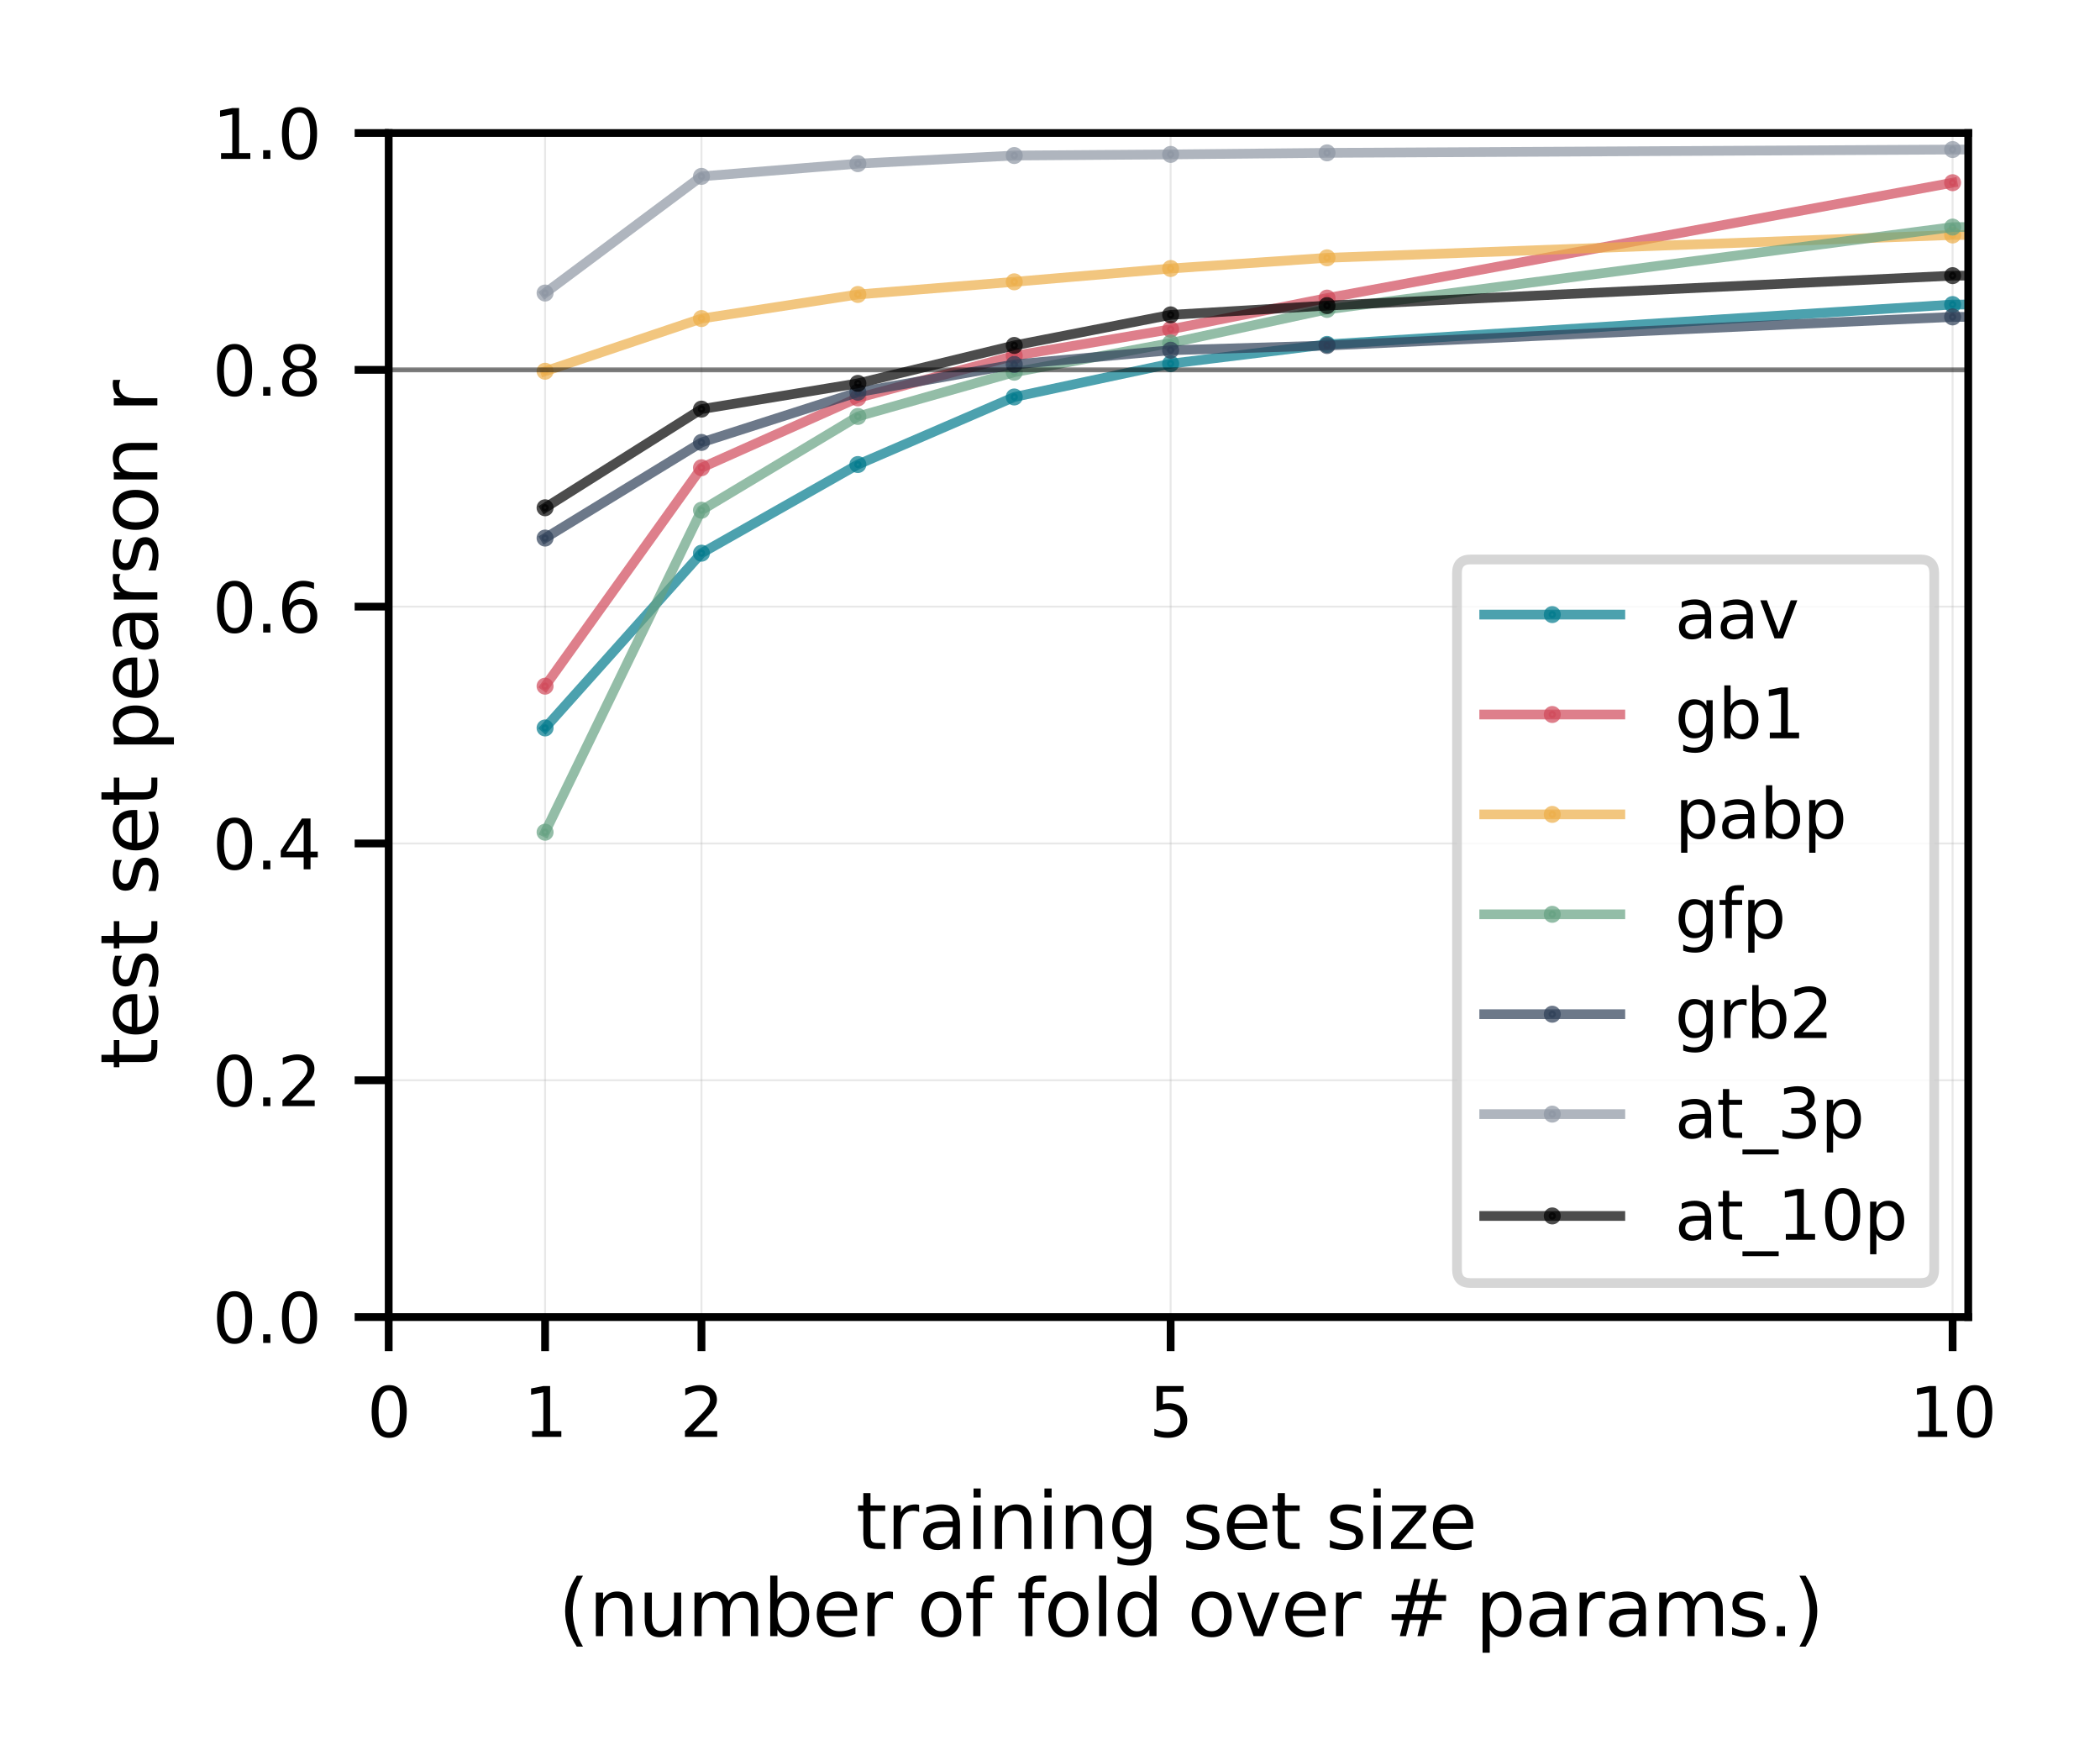 <?xml version="1.0" encoding="utf-8" standalone="no"?>
<!DOCTYPE svg PUBLIC "-//W3C//DTD SVG 1.1//EN"
  "http://www.w3.org/Graphics/SVG/1.1/DTD/svg11.dtd">
<svg xmlns:xlink="http://www.w3.org/1999/xlink" width="216pt" height="180pt" viewBox="0 0 216 180" xmlns="http://www.w3.org/2000/svg" version="1.1">
 <defs>
  <style type="text/css">*{stroke-linejoin: round; stroke-linecap: butt}</style>
 </defs>
 <g id="figure_1">
  <g id="patch_1">
   <path d="M 0 180 
L 216 180 
L 216 0 
L 0 0 
z
" style="fill: #ffffff"/>
  </g>
  <g id="axes_1">
   <g id="patch_2">
    <path d="M 39.98 135.448 
L 202.447 135.448 
L 202.447 13.68 
L 39.98 13.68 
z
" style="fill: #ffffff"/>
   </g>
   <g id="matplotlib.axis_1">
    <g id="xtick_1">
     <g id="line2d_1">
      <path d="M 39.98 135.448 
L 39.98 13.68 
" clip-path="url(#p9ae8fb27bf)" style="fill: none; stroke: #b0b0b0; stroke-opacity: 0.3; stroke-width: 0.2; stroke-linecap: square"/>
     </g>
     <g id="line2d_2">
      <defs>
       <path id="mf725521812" d="M 0 0 
L 0 3.5 
" style="stroke: #000000; stroke-width: 0.8"/>
      </defs>
      <g>
       <use xlink:href="#mf725521812" x="39.98" y="135.448" style="stroke: #000000; stroke-width: 0.8"/>
      </g>
     </g>
     <g id="text_1">
      <!-- 0 -->
      <g transform="translate(37.753 147.767)scale(0.07 -0.07)">
       <defs>
        <path id="DejaVuSans-30" d="M 2034 4250 
Q 1547 4250 1301 3770 
Q 1056 3291 1056 2328 
Q 1056 1369 1301 889 
Q 1547 409 2034 409 
Q 2525 409 2770 889 
Q 3016 1369 3016 2328 
Q 3016 3291 2770 3770 
Q 2525 4250 2034 4250 
z
M 2034 4750 
Q 2819 4750 3233 4129 
Q 3647 3509 3647 2328 
Q 3647 1150 3233 529 
Q 2819 -91 2034 -91 
Q 1250 -91 836 529 
Q 422 1150 422 2328 
Q 422 3509 836 4129 
Q 1250 4750 2034 4750 
z
" transform="scale(0.016)"/>
       </defs>
       <use xlink:href="#DejaVuSans-30"/>
      </g>
     </g>
    </g>
    <g id="xtick_2">
     <g id="line2d_3">
      <path d="M 56.066 135.448 
L 56.066 13.68 
" clip-path="url(#p9ae8fb27bf)" style="fill: none; stroke: #b0b0b0; stroke-opacity: 0.3; stroke-width: 0.2; stroke-linecap: square"/>
     </g>
     <g id="line2d_4">
      <g>
       <use xlink:href="#mf725521812" x="56.066" y="135.448" style="stroke: #000000; stroke-width: 0.8"/>
      </g>
     </g>
     <g id="text_2">
      <!-- 1 -->
      <g transform="translate(53.839 147.767)scale(0.07 -0.07)">
       <defs>
        <path id="DejaVuSans-31" d="M 794 531 
L 1825 531 
L 1825 4091 
L 703 3866 
L 703 4441 
L 1819 4666 
L 2450 4666 
L 2450 531 
L 3481 531 
L 3481 0 
L 794 0 
L 794 531 
z
" transform="scale(0.016)"/>
       </defs>
       <use xlink:href="#DejaVuSans-31"/>
      </g>
     </g>
    </g>
    <g id="xtick_3">
     <g id="line2d_5">
      <path d="M 72.152 135.448 
L 72.152 13.68 
" clip-path="url(#p9ae8fb27bf)" style="fill: none; stroke: #b0b0b0; stroke-opacity: 0.3; stroke-width: 0.2; stroke-linecap: square"/>
     </g>
     <g id="line2d_6">
      <g>
       <use xlink:href="#mf725521812" x="72.152" y="135.448" style="stroke: #000000; stroke-width: 0.8"/>
      </g>
     </g>
     <g id="text_3">
      <!-- 2 -->
      <g transform="translate(69.925 147.767)scale(0.07 -0.07)">
       <defs>
        <path id="DejaVuSans-32" d="M 1228 531 
L 3431 531 
L 3431 0 
L 469 0 
L 469 531 
Q 828 903 1448 1529 
Q 2069 2156 2228 2338 
Q 2531 2678 2651 2914 
Q 2772 3150 2772 3378 
Q 2772 3750 2511 3984 
Q 2250 4219 1831 4219 
Q 1534 4219 1204 4116 
Q 875 4013 500 3803 
L 500 4441 
Q 881 4594 1212 4672 
Q 1544 4750 1819 4750 
Q 2544 4750 2975 4387 
Q 3406 4025 3406 3419 
Q 3406 3131 3298 2873 
Q 3191 2616 2906 2266 
Q 2828 2175 2409 1742 
Q 1991 1309 1228 531 
z
" transform="scale(0.016)"/>
       </defs>
       <use xlink:href="#DejaVuSans-32"/>
      </g>
     </g>
    </g>
    <g id="xtick_4">
     <g id="line2d_7">
      <path d="M 120.409 135.448 
L 120.409 13.68 
" clip-path="url(#p9ae8fb27bf)" style="fill: none; stroke: #b0b0b0; stroke-opacity: 0.3; stroke-width: 0.2; stroke-linecap: square"/>
     </g>
     <g id="line2d_8">
      <g>
       <use xlink:href="#mf725521812" x="120.409" y="135.448" style="stroke: #000000; stroke-width: 0.8"/>
      </g>
     </g>
     <g id="text_4">
      <!-- 5 -->
      <g transform="translate(118.183 147.767)scale(0.07 -0.07)">
       <defs>
        <path id="DejaVuSans-35" d="M 691 4666 
L 3169 4666 
L 3169 4134 
L 1269 4134 
L 1269 2991 
Q 1406 3038 1543 3061 
Q 1681 3084 1819 3084 
Q 2600 3084 3056 2656 
Q 3513 2228 3513 1497 
Q 3513 744 3044 326 
Q 2575 -91 1722 -91 
Q 1428 -91 1123 -41 
Q 819 9 494 109 
L 494 744 
Q 775 591 1075 516 
Q 1375 441 1709 441 
Q 2250 441 2565 725 
Q 2881 1009 2881 1497 
Q 2881 1984 2565 2268 
Q 2250 2553 1709 2553 
Q 1456 2553 1204 2497 
Q 953 2441 691 2322 
L 691 4666 
z
" transform="scale(0.016)"/>
       </defs>
       <use xlink:href="#DejaVuSans-35"/>
      </g>
     </g>
    </g>
    <g id="xtick_5">
     <g id="line2d_9">
      <path d="M 200.839 135.448 
L 200.839 13.68 
" clip-path="url(#p9ae8fb27bf)" style="fill: none; stroke: #b0b0b0; stroke-opacity: 0.3; stroke-width: 0.2; stroke-linecap: square"/>
     </g>
     <g id="line2d_10">
      <g>
       <use xlink:href="#mf725521812" x="200.839" y="135.448" style="stroke: #000000; stroke-width: 0.8"/>
      </g>
     </g>
     <g id="text_5">
      <!-- 10 -->
      <g transform="translate(196.385 147.767)scale(0.07 -0.07)">
       <use xlink:href="#DejaVuSans-31"/>
       <use xlink:href="#DejaVuSans-30" x="63.623"/>
      </g>
     </g>
    </g>
    <g id="text_6">
     <!-- training set size  -->
     <g transform="translate(88.036 159.301)scale(0.08 -0.08)">
      <defs>
       <path id="DejaVuSans-74" d="M 1172 4494 
L 1172 3500 
L 2356 3500 
L 2356 3053 
L 1172 3053 
L 1172 1153 
Q 1172 725 1289 603 
Q 1406 481 1766 481 
L 2356 481 
L 2356 0 
L 1766 0 
Q 1100 0 847 248 
Q 594 497 594 1153 
L 594 3053 
L 172 3053 
L 172 3500 
L 594 3500 
L 594 4494 
L 1172 4494 
z
" transform="scale(0.016)"/>
       <path id="DejaVuSans-72" d="M 2631 2963 
Q 2534 3019 2420 3045 
Q 2306 3072 2169 3072 
Q 1681 3072 1420 2755 
Q 1159 2438 1159 1844 
L 1159 0 
L 581 0 
L 581 3500 
L 1159 3500 
L 1159 2956 
Q 1341 3275 1631 3429 
Q 1922 3584 2338 3584 
Q 2397 3584 2469 3576 
Q 2541 3569 2628 3553 
L 2631 2963 
z
" transform="scale(0.016)"/>
       <path id="DejaVuSans-61" d="M 2194 1759 
Q 1497 1759 1228 1600 
Q 959 1441 959 1056 
Q 959 750 1161 570 
Q 1363 391 1709 391 
Q 2188 391 2477 730 
Q 2766 1069 2766 1631 
L 2766 1759 
L 2194 1759 
z
M 3341 1997 
L 3341 0 
L 2766 0 
L 2766 531 
Q 2569 213 2275 61 
Q 1981 -91 1556 -91 
Q 1019 -91 701 211 
Q 384 513 384 1019 
Q 384 1609 779 1909 
Q 1175 2209 1959 2209 
L 2766 2209 
L 2766 2266 
Q 2766 2663 2505 2880 
Q 2244 3097 1772 3097 
Q 1472 3097 1187 3025 
Q 903 2953 641 2809 
L 641 3341 
Q 956 3463 1253 3523 
Q 1550 3584 1831 3584 
Q 2591 3584 2966 3190 
Q 3341 2797 3341 1997 
z
" transform="scale(0.016)"/>
       <path id="DejaVuSans-69" d="M 603 3500 
L 1178 3500 
L 1178 0 
L 603 0 
L 603 3500 
z
M 603 4863 
L 1178 4863 
L 1178 4134 
L 603 4134 
L 603 4863 
z
" transform="scale(0.016)"/>
       <path id="DejaVuSans-6e" d="M 3513 2113 
L 3513 0 
L 2938 0 
L 2938 2094 
Q 2938 2591 2744 2837 
Q 2550 3084 2163 3084 
Q 1697 3084 1428 2787 
Q 1159 2491 1159 1978 
L 1159 0 
L 581 0 
L 581 3500 
L 1159 3500 
L 1159 2956 
Q 1366 3272 1645 3428 
Q 1925 3584 2291 3584 
Q 2894 3584 3203 3211 
Q 3513 2838 3513 2113 
z
" transform="scale(0.016)"/>
       <path id="DejaVuSans-67" d="M 2906 1791 
Q 2906 2416 2648 2759 
Q 2391 3103 1925 3103 
Q 1463 3103 1205 2759 
Q 947 2416 947 1791 
Q 947 1169 1205 825 
Q 1463 481 1925 481 
Q 2391 481 2648 825 
Q 2906 1169 2906 1791 
z
M 3481 434 
Q 3481 -459 3084 -895 
Q 2688 -1331 1869 -1331 
Q 1566 -1331 1297 -1286 
Q 1028 -1241 775 -1147 
L 775 -588 
Q 1028 -725 1275 -790 
Q 1522 -856 1778 -856 
Q 2344 -856 2625 -561 
Q 2906 -266 2906 331 
L 2906 616 
Q 2728 306 2450 153 
Q 2172 0 1784 0 
Q 1141 0 747 490 
Q 353 981 353 1791 
Q 353 2603 747 3093 
Q 1141 3584 1784 3584 
Q 2172 3584 2450 3431 
Q 2728 3278 2906 2969 
L 2906 3500 
L 3481 3500 
L 3481 434 
z
" transform="scale(0.016)"/>
       <path id="DejaVuSans-20" transform="scale(0.016)"/>
       <path id="DejaVuSans-73" d="M 2834 3397 
L 2834 2853 
Q 2591 2978 2328 3040 
Q 2066 3103 1784 3103 
Q 1356 3103 1142 2972 
Q 928 2841 928 2578 
Q 928 2378 1081 2264 
Q 1234 2150 1697 2047 
L 1894 2003 
Q 2506 1872 2764 1633 
Q 3022 1394 3022 966 
Q 3022 478 2636 193 
Q 2250 -91 1575 -91 
Q 1294 -91 989 -36 
Q 684 19 347 128 
L 347 722 
Q 666 556 975 473 
Q 1284 391 1588 391 
Q 1994 391 2212 530 
Q 2431 669 2431 922 
Q 2431 1156 2273 1281 
Q 2116 1406 1581 1522 
L 1381 1569 
Q 847 1681 609 1914 
Q 372 2147 372 2553 
Q 372 3047 722 3315 
Q 1072 3584 1716 3584 
Q 2034 3584 2315 3537 
Q 2597 3491 2834 3397 
z
" transform="scale(0.016)"/>
       <path id="DejaVuSans-65" d="M 3597 1894 
L 3597 1613 
L 953 1613 
Q 991 1019 1311 708 
Q 1631 397 2203 397 
Q 2534 397 2845 478 
Q 3156 559 3463 722 
L 3463 178 
Q 3153 47 2828 -22 
Q 2503 -91 2169 -91 
Q 1331 -91 842 396 
Q 353 884 353 1716 
Q 353 2575 817 3079 
Q 1281 3584 2069 3584 
Q 2775 3584 3186 3129 
Q 3597 2675 3597 1894 
z
M 3022 2063 
Q 3016 2534 2758 2815 
Q 2500 3097 2075 3097 
Q 1594 3097 1305 2825 
Q 1016 2553 972 2059 
L 3022 2063 
z
" transform="scale(0.016)"/>
       <path id="DejaVuSans-7a" d="M 353 3500 
L 3084 3500 
L 3084 2975 
L 922 459 
L 3084 459 
L 3084 0 
L 275 0 
L 275 525 
L 2438 3041 
L 353 3041 
L 353 3500 
z
" transform="scale(0.016)"/>
      </defs>
      <use xlink:href="#DejaVuSans-74"/>
      <use xlink:href="#DejaVuSans-72" x="39.209"/>
      <use xlink:href="#DejaVuSans-61" x="80.322"/>
      <use xlink:href="#DejaVuSans-69" x="141.602"/>
      <use xlink:href="#DejaVuSans-6e" x="169.385"/>
      <use xlink:href="#DejaVuSans-69" x="232.764"/>
      <use xlink:href="#DejaVuSans-6e" x="260.547"/>
      <use xlink:href="#DejaVuSans-67" x="323.926"/>
      <use xlink:href="#DejaVuSans-20" x="387.402"/>
      <use xlink:href="#DejaVuSans-73" x="419.189"/>
      <use xlink:href="#DejaVuSans-65" x="471.289"/>
      <use xlink:href="#DejaVuSans-74" x="532.812"/>
      <use xlink:href="#DejaVuSans-20" x="572.021"/>
      <use xlink:href="#DejaVuSans-73" x="603.809"/>
      <use xlink:href="#DejaVuSans-69" x="655.908"/>
      <use xlink:href="#DejaVuSans-7a" x="683.691"/>
      <use xlink:href="#DejaVuSans-65" x="736.182"/>
      <use xlink:href="#DejaVuSans-20" x="797.705"/>
     </g>
     <!--  (number of fold over # params.) -->
     <g transform="translate(54.882 168.26)scale(0.08 -0.08)">
      <defs>
       <path id="DejaVuSans-28" d="M 1984 4856 
Q 1566 4138 1362 3434 
Q 1159 2731 1159 2009 
Q 1159 1288 1364 580 
Q 1569 -128 1984 -844 
L 1484 -844 
Q 1016 -109 783 600 
Q 550 1309 550 2009 
Q 550 2706 781 3412 
Q 1013 4119 1484 4856 
L 1984 4856 
z
" transform="scale(0.016)"/>
       <path id="DejaVuSans-75" d="M 544 1381 
L 544 3500 
L 1119 3500 
L 1119 1403 
Q 1119 906 1312 657 
Q 1506 409 1894 409 
Q 2359 409 2629 706 
Q 2900 1003 2900 1516 
L 2900 3500 
L 3475 3500 
L 3475 0 
L 2900 0 
L 2900 538 
Q 2691 219 2414 64 
Q 2138 -91 1772 -91 
Q 1169 -91 856 284 
Q 544 659 544 1381 
z
M 1991 3584 
L 1991 3584 
z
" transform="scale(0.016)"/>
       <path id="DejaVuSans-6d" d="M 3328 2828 
Q 3544 3216 3844 3400 
Q 4144 3584 4550 3584 
Q 5097 3584 5394 3201 
Q 5691 2819 5691 2113 
L 5691 0 
L 5113 0 
L 5113 2094 
Q 5113 2597 4934 2840 
Q 4756 3084 4391 3084 
Q 3944 3084 3684 2787 
Q 3425 2491 3425 1978 
L 3425 0 
L 2847 0 
L 2847 2094 
Q 2847 2600 2669 2842 
Q 2491 3084 2119 3084 
Q 1678 3084 1418 2786 
Q 1159 2488 1159 1978 
L 1159 0 
L 581 0 
L 581 3500 
L 1159 3500 
L 1159 2956 
Q 1356 3278 1631 3431 
Q 1906 3584 2284 3584 
Q 2666 3584 2933 3390 
Q 3200 3197 3328 2828 
z
" transform="scale(0.016)"/>
       <path id="DejaVuSans-62" d="M 3116 1747 
Q 3116 2381 2855 2742 
Q 2594 3103 2138 3103 
Q 1681 3103 1420 2742 
Q 1159 2381 1159 1747 
Q 1159 1113 1420 752 
Q 1681 391 2138 391 
Q 2594 391 2855 752 
Q 3116 1113 3116 1747 
z
M 1159 2969 
Q 1341 3281 1617 3432 
Q 1894 3584 2278 3584 
Q 2916 3584 3314 3078 
Q 3713 2572 3713 1747 
Q 3713 922 3314 415 
Q 2916 -91 2278 -91 
Q 1894 -91 1617 61 
Q 1341 213 1159 525 
L 1159 0 
L 581 0 
L 581 4863 
L 1159 4863 
L 1159 2969 
z
" transform="scale(0.016)"/>
       <path id="DejaVuSans-6f" d="M 1959 3097 
Q 1497 3097 1228 2736 
Q 959 2375 959 1747 
Q 959 1119 1226 758 
Q 1494 397 1959 397 
Q 2419 397 2687 759 
Q 2956 1122 2956 1747 
Q 2956 2369 2687 2733 
Q 2419 3097 1959 3097 
z
M 1959 3584 
Q 2709 3584 3137 3096 
Q 3566 2609 3566 1747 
Q 3566 888 3137 398 
Q 2709 -91 1959 -91 
Q 1206 -91 779 398 
Q 353 888 353 1747 
Q 353 2609 779 3096 
Q 1206 3584 1959 3584 
z
" transform="scale(0.016)"/>
       <path id="DejaVuSans-66" d="M 2375 4863 
L 2375 4384 
L 1825 4384 
Q 1516 4384 1395 4259 
Q 1275 4134 1275 3809 
L 1275 3500 
L 2222 3500 
L 2222 3053 
L 1275 3053 
L 1275 0 
L 697 0 
L 697 3053 
L 147 3053 
L 147 3500 
L 697 3500 
L 697 3744 
Q 697 4328 969 4595 
Q 1241 4863 1831 4863 
L 2375 4863 
z
" transform="scale(0.016)"/>
       <path id="DejaVuSans-6c" d="M 603 4863 
L 1178 4863 
L 1178 0 
L 603 0 
L 603 4863 
z
" transform="scale(0.016)"/>
       <path id="DejaVuSans-64" d="M 2906 2969 
L 2906 4863 
L 3481 4863 
L 3481 0 
L 2906 0 
L 2906 525 
Q 2725 213 2448 61 
Q 2172 -91 1784 -91 
Q 1150 -91 751 415 
Q 353 922 353 1747 
Q 353 2572 751 3078 
Q 1150 3584 1784 3584 
Q 2172 3584 2448 3432 
Q 2725 3281 2906 2969 
z
M 947 1747 
Q 947 1113 1208 752 
Q 1469 391 1925 391 
Q 2381 391 2643 752 
Q 2906 1113 2906 1747 
Q 2906 2381 2643 2742 
Q 2381 3103 1925 3103 
Q 1469 3103 1208 2742 
Q 947 2381 947 1747 
z
" transform="scale(0.016)"/>
       <path id="DejaVuSans-76" d="M 191 3500 
L 800 3500 
L 1894 563 
L 2988 3500 
L 3597 3500 
L 2284 0 
L 1503 0 
L 191 3500 
z
" transform="scale(0.016)"/>
       <path id="DejaVuSans-23" d="M 3272 2816 
L 2363 2816 
L 2100 1772 
L 3016 1772 
L 3272 2816 
z
M 2803 4594 
L 2478 3297 
L 3391 3297 
L 3719 4594 
L 4219 4594 
L 3897 3297 
L 4872 3297 
L 4872 2816 
L 3775 2816 
L 3519 1772 
L 4513 1772 
L 4513 1294 
L 3397 1294 
L 3072 0 
L 2572 0 
L 2894 1294 
L 1978 1294 
L 1656 0 
L 1153 0 
L 1478 1294 
L 494 1294 
L 494 1772 
L 1594 1772 
L 1856 2816 
L 850 2816 
L 850 3297 
L 1978 3297 
L 2297 4594 
L 2803 4594 
z
" transform="scale(0.016)"/>
       <path id="DejaVuSans-70" d="M 1159 525 
L 1159 -1331 
L 581 -1331 
L 581 3500 
L 1159 3500 
L 1159 2969 
Q 1341 3281 1617 3432 
Q 1894 3584 2278 3584 
Q 2916 3584 3314 3078 
Q 3713 2572 3713 1747 
Q 3713 922 3314 415 
Q 2916 -91 2278 -91 
Q 1894 -91 1617 61 
Q 1341 213 1159 525 
z
M 3116 1747 
Q 3116 2381 2855 2742 
Q 2594 3103 2138 3103 
Q 1681 3103 1420 2742 
Q 1159 2381 1159 1747 
Q 1159 1113 1420 752 
Q 1681 391 2138 391 
Q 2594 391 2855 752 
Q 3116 1113 3116 1747 
z
" transform="scale(0.016)"/>
       <path id="DejaVuSans-2e" d="M 684 794 
L 1344 794 
L 1344 0 
L 684 0 
L 684 794 
z
" transform="scale(0.016)"/>
       <path id="DejaVuSans-29" d="M 513 4856 
L 1013 4856 
Q 1481 4119 1714 3412 
Q 1947 2706 1947 2009 
Q 1947 1309 1714 600 
Q 1481 -109 1013 -844 
L 513 -844 
Q 928 -128 1133 580 
Q 1338 1288 1338 2009 
Q 1338 2731 1133 3434 
Q 928 4138 513 4856 
z
" transform="scale(0.016)"/>
      </defs>
      <use xlink:href="#DejaVuSans-20"/>
      <use xlink:href="#DejaVuSans-28" x="31.787"/>
      <use xlink:href="#DejaVuSans-6e" x="70.801"/>
      <use xlink:href="#DejaVuSans-75" x="134.18"/>
      <use xlink:href="#DejaVuSans-6d" x="197.559"/>
      <use xlink:href="#DejaVuSans-62" x="294.971"/>
      <use xlink:href="#DejaVuSans-65" x="358.447"/>
      <use xlink:href="#DejaVuSans-72" x="419.971"/>
      <use xlink:href="#DejaVuSans-20" x="461.084"/>
      <use xlink:href="#DejaVuSans-6f" x="492.871"/>
      <use xlink:href="#DejaVuSans-66" x="554.053"/>
      <use xlink:href="#DejaVuSans-20" x="589.258"/>
      <use xlink:href="#DejaVuSans-66" x="621.045"/>
      <use xlink:href="#DejaVuSans-6f" x="656.25"/>
      <use xlink:href="#DejaVuSans-6c" x="717.432"/>
      <use xlink:href="#DejaVuSans-64" x="745.215"/>
      <use xlink:href="#DejaVuSans-20" x="808.691"/>
      <use xlink:href="#DejaVuSans-6f" x="840.479"/>
      <use xlink:href="#DejaVuSans-76" x="901.66"/>
      <use xlink:href="#DejaVuSans-65" x="960.84"/>
      <use xlink:href="#DejaVuSans-72" x="1022.363"/>
      <use xlink:href="#DejaVuSans-20" x="1063.477"/>
      <use xlink:href="#DejaVuSans-23" x="1095.264"/>
      <use xlink:href="#DejaVuSans-20" x="1179.053"/>
      <use xlink:href="#DejaVuSans-70" x="1210.84"/>
      <use xlink:href="#DejaVuSans-61" x="1274.316"/>
      <use xlink:href="#DejaVuSans-72" x="1335.596"/>
      <use xlink:href="#DejaVuSans-61" x="1376.709"/>
      <use xlink:href="#DejaVuSans-6d" x="1437.988"/>
      <use xlink:href="#DejaVuSans-73" x="1535.4"/>
      <use xlink:href="#DejaVuSans-2e" x="1587.5"/>
      <use xlink:href="#DejaVuSans-29" x="1619.287"/>
     </g>
    </g>
   </g>
   <g id="matplotlib.axis_2">
    <g id="ytick_1">
     <g id="line2d_11">
      <path d="M 39.98 135.448 
L 202.447 135.448 
" clip-path="url(#p9ae8fb27bf)" style="fill: none; stroke: #b0b0b0; stroke-opacity: 0.3; stroke-width: 0.2; stroke-linecap: square"/>
     </g>
     <g id="line2d_12">
      <defs>
       <path id="m570498b418" d="M 0 0 
L -3.5 0 
" style="stroke: #000000; stroke-width: 0.8"/>
      </defs>
      <g>
       <use xlink:href="#m570498b418" x="39.98" y="135.448" style="stroke: #000000; stroke-width: 0.8"/>
      </g>
     </g>
     <g id="text_7">
      <!-- 0.0 -->
      <g transform="translate(21.848 138.107)scale(0.07 -0.07)">
       <use xlink:href="#DejaVuSans-30"/>
       <use xlink:href="#DejaVuSans-2e" x="63.623"/>
       <use xlink:href="#DejaVuSans-30" x="95.41"/>
      </g>
     </g>
    </g>
    <g id="ytick_2">
     <g id="line2d_13">
      <path d="M 39.98 111.094 
L 202.447 111.094 
" clip-path="url(#p9ae8fb27bf)" style="fill: none; stroke: #b0b0b0; stroke-opacity: 0.3; stroke-width: 0.2; stroke-linecap: square"/>
     </g>
     <g id="line2d_14">
      <g>
       <use xlink:href="#m570498b418" x="39.98" y="111.094" style="stroke: #000000; stroke-width: 0.8"/>
      </g>
     </g>
     <g id="text_8">
      <!-- 0.2 -->
      <g transform="translate(21.848 113.754)scale(0.07 -0.07)">
       <use xlink:href="#DejaVuSans-30"/>
       <use xlink:href="#DejaVuSans-2e" x="63.623"/>
       <use xlink:href="#DejaVuSans-32" x="95.41"/>
      </g>
     </g>
    </g>
    <g id="ytick_3">
     <g id="line2d_15">
      <path d="M 39.98 86.741 
L 202.447 86.741 
" clip-path="url(#p9ae8fb27bf)" style="fill: none; stroke: #b0b0b0; stroke-opacity: 0.3; stroke-width: 0.2; stroke-linecap: square"/>
     </g>
     <g id="line2d_16">
      <g>
       <use xlink:href="#m570498b418" x="39.98" y="86.741" style="stroke: #000000; stroke-width: 0.8"/>
      </g>
     </g>
     <g id="text_9">
      <!-- 0.4 -->
      <g transform="translate(21.848 89.4)scale(0.07 -0.07)">
       <defs>
        <path id="DejaVuSans-34" d="M 2419 4116 
L 825 1625 
L 2419 1625 
L 2419 4116 
z
M 2253 4666 
L 3047 4666 
L 3047 1625 
L 3713 1625 
L 3713 1100 
L 3047 1100 
L 3047 0 
L 2419 0 
L 2419 1100 
L 313 1100 
L 313 1709 
L 2253 4666 
z
" transform="scale(0.016)"/>
       </defs>
       <use xlink:href="#DejaVuSans-30"/>
       <use xlink:href="#DejaVuSans-2e" x="63.623"/>
       <use xlink:href="#DejaVuSans-34" x="95.41"/>
      </g>
     </g>
    </g>
    <g id="ytick_4">
     <g id="line2d_17">
      <path d="M 39.98 62.387 
L 202.447 62.387 
" clip-path="url(#p9ae8fb27bf)" style="fill: none; stroke: #b0b0b0; stroke-opacity: 0.3; stroke-width: 0.2; stroke-linecap: square"/>
     </g>
     <g id="line2d_18">
      <g>
       <use xlink:href="#m570498b418" x="39.98" y="62.387" style="stroke: #000000; stroke-width: 0.8"/>
      </g>
     </g>
     <g id="text_10">
      <!-- 0.6 -->
      <g transform="translate(21.848 65.047)scale(0.07 -0.07)">
       <defs>
        <path id="DejaVuSans-36" d="M 2113 2584 
Q 1688 2584 1439 2293 
Q 1191 2003 1191 1497 
Q 1191 994 1439 701 
Q 1688 409 2113 409 
Q 2538 409 2786 701 
Q 3034 994 3034 1497 
Q 3034 2003 2786 2293 
Q 2538 2584 2113 2584 
z
M 3366 4563 
L 3366 3988 
Q 3128 4100 2886 4159 
Q 2644 4219 2406 4219 
Q 1781 4219 1451 3797 
Q 1122 3375 1075 2522 
Q 1259 2794 1537 2939 
Q 1816 3084 2150 3084 
Q 2853 3084 3261 2657 
Q 3669 2231 3669 1497 
Q 3669 778 3244 343 
Q 2819 -91 2113 -91 
Q 1303 -91 875 529 
Q 447 1150 447 2328 
Q 447 3434 972 4092 
Q 1497 4750 2381 4750 
Q 2619 4750 2861 4703 
Q 3103 4656 3366 4563 
z
" transform="scale(0.016)"/>
       </defs>
       <use xlink:href="#DejaVuSans-30"/>
       <use xlink:href="#DejaVuSans-2e" x="63.623"/>
       <use xlink:href="#DejaVuSans-36" x="95.41"/>
      </g>
     </g>
    </g>
    <g id="ytick_5">
     <g id="line2d_19">
      <path d="M 39.98 38.034 
L 202.447 38.034 
" clip-path="url(#p9ae8fb27bf)" style="fill: none; stroke: #b0b0b0; stroke-opacity: 0.3; stroke-width: 0.2; stroke-linecap: square"/>
     </g>
     <g id="line2d_20">
      <g>
       <use xlink:href="#m570498b418" x="39.98" y="38.034" style="stroke: #000000; stroke-width: 0.8"/>
      </g>
     </g>
     <g id="text_11">
      <!-- 0.8 -->
      <g transform="translate(21.848 40.693)scale(0.07 -0.07)">
       <defs>
        <path id="DejaVuSans-38" d="M 2034 2216 
Q 1584 2216 1326 1975 
Q 1069 1734 1069 1313 
Q 1069 891 1326 650 
Q 1584 409 2034 409 
Q 2484 409 2743 651 
Q 3003 894 3003 1313 
Q 3003 1734 2745 1975 
Q 2488 2216 2034 2216 
z
M 1403 2484 
Q 997 2584 770 2862 
Q 544 3141 544 3541 
Q 544 4100 942 4425 
Q 1341 4750 2034 4750 
Q 2731 4750 3128 4425 
Q 3525 4100 3525 3541 
Q 3525 3141 3298 2862 
Q 3072 2584 2669 2484 
Q 3125 2378 3379 2068 
Q 3634 1759 3634 1313 
Q 3634 634 3220 271 
Q 2806 -91 2034 -91 
Q 1263 -91 848 271 
Q 434 634 434 1313 
Q 434 1759 690 2068 
Q 947 2378 1403 2484 
z
M 1172 3481 
Q 1172 3119 1398 2916 
Q 1625 2713 2034 2713 
Q 2441 2713 2670 2916 
Q 2900 3119 2900 3481 
Q 2900 3844 2670 4047 
Q 2441 4250 2034 4250 
Q 1625 4250 1398 4047 
Q 1172 3844 1172 3481 
z
" transform="scale(0.016)"/>
       </defs>
       <use xlink:href="#DejaVuSans-30"/>
       <use xlink:href="#DejaVuSans-2e" x="63.623"/>
       <use xlink:href="#DejaVuSans-38" x="95.41"/>
      </g>
     </g>
    </g>
    <g id="ytick_6">
     <g id="line2d_21">
      <path d="M 39.98 13.68 
L 202.447 13.68 
" clip-path="url(#p9ae8fb27bf)" style="fill: none; stroke: #b0b0b0; stroke-opacity: 0.3; stroke-width: 0.2; stroke-linecap: square"/>
     </g>
     <g id="line2d_22">
      <g>
       <use xlink:href="#m570498b418" x="39.98" y="13.68" style="stroke: #000000; stroke-width: 0.8"/>
      </g>
     </g>
     <g id="text_12">
      <!-- 1.0 -->
      <g transform="translate(21.848 16.339)scale(0.07 -0.07)">
       <use xlink:href="#DejaVuSans-31"/>
       <use xlink:href="#DejaVuSans-2e" x="63.623"/>
       <use xlink:href="#DejaVuSans-30" x="95.41"/>
      </g>
     </g>
    </g>
    <g id="text_13">
     <!-- test set pearson r -->
     <g transform="translate(16.184 109.979)rotate(-90)scale(0.08 -0.08)">
      <use xlink:href="#DejaVuSans-74"/>
      <use xlink:href="#DejaVuSans-65" x="39.209"/>
      <use xlink:href="#DejaVuSans-73" x="100.732"/>
      <use xlink:href="#DejaVuSans-74" x="152.832"/>
      <use xlink:href="#DejaVuSans-20" x="192.041"/>
      <use xlink:href="#DejaVuSans-73" x="223.828"/>
      <use xlink:href="#DejaVuSans-65" x="275.928"/>
      <use xlink:href="#DejaVuSans-74" x="337.451"/>
      <use xlink:href="#DejaVuSans-20" x="376.66"/>
      <use xlink:href="#DejaVuSans-70" x="408.447"/>
      <use xlink:href="#DejaVuSans-65" x="471.924"/>
      <use xlink:href="#DejaVuSans-61" x="533.447"/>
      <use xlink:href="#DejaVuSans-72" x="594.727"/>
      <use xlink:href="#DejaVuSans-73" x="635.84"/>
      <use xlink:href="#DejaVuSans-6f" x="687.939"/>
      <use xlink:href="#DejaVuSans-6e" x="749.121"/>
      <use xlink:href="#DejaVuSans-20" x="812.5"/>
      <use xlink:href="#DejaVuSans-72" x="844.287"/>
     </g>
    </g>
   </g>
   <g id="line2d_23">
    <path d="M 56.066 74.863 
L 72.152 56.891 
L 88.238 47.773 
L 104.324 40.826 
L 120.409 37.4 
L 136.495 35.42 
L 200.839 31.319 
L 217 31.315 
" clip-path="url(#p9ae8fb27bf)" style="fill: none; stroke: #00798c; stroke-opacity: 0.7; stroke-linecap: square"/>
    <defs>
     <path id="m068be486ad" d="M 0 0.375 
C 0.099 0.375 0.195 0.335 0.265 0.265 
C 0.335 0.195 0.375 0.099 0.375 0 
C 0.375 -0.099 0.335 -0.195 0.265 -0.265 
C 0.195 -0.335 0.099 -0.375 0 -0.375 
C -0.099 -0.375 -0.195 -0.335 -0.265 -0.265 
C -0.335 -0.195 -0.375 -0.099 -0.375 0 
C -0.375 0.099 -0.335 0.195 -0.265 0.265 
C -0.195 0.335 -0.099 0.375 0 0.375 
z
" style="stroke: #00798c; stroke-opacity: 0.7"/>
    </defs>
    <g clip-path="url(#p9ae8fb27bf)">
     <use xlink:href="#m068be486ad" x="56.066" y="74.863" style="fill: #00798c; fill-opacity: 0.7; stroke: #00798c; stroke-opacity: 0.7"/>
     <use xlink:href="#m068be486ad" x="72.152" y="56.891" style="fill: #00798c; fill-opacity: 0.7; stroke: #00798c; stroke-opacity: 0.7"/>
     <use xlink:href="#m068be486ad" x="88.238" y="47.773" style="fill: #00798c; fill-opacity: 0.7; stroke: #00798c; stroke-opacity: 0.7"/>
     <use xlink:href="#m068be486ad" x="104.324" y="40.826" style="fill: #00798c; fill-opacity: 0.7; stroke: #00798c; stroke-opacity: 0.7"/>
     <use xlink:href="#m068be486ad" x="120.409" y="37.4" style="fill: #00798c; fill-opacity: 0.7; stroke: #00798c; stroke-opacity: 0.7"/>
     <use xlink:href="#m068be486ad" x="136.495" y="35.42" style="fill: #00798c; fill-opacity: 0.7; stroke: #00798c; stroke-opacity: 0.7"/>
     <use xlink:href="#m068be486ad" x="200.839" y="31.319" style="fill: #00798c; fill-opacity: 0.7; stroke: #00798c; stroke-opacity: 0.7"/>
     <use xlink:href="#m068be486ad" x="15553" y="27.81" style="fill: #00798c; fill-opacity: 0.7; stroke: #00798c; stroke-opacity: 0.7"/>
    </g>
   </g>
   <g id="line2d_24">
    <path d="M 56.066 70.565 
L 72.152 48.103 
L 88.238 40.92 
L 104.324 36.59 
L 120.409 33.866 
L 136.495 30.656 
L 200.839 18.79 
" clip-path="url(#p9ae8fb27bf)" style="fill: none; stroke: #d1495b; stroke-opacity: 0.7; stroke-linecap: square"/>
    <defs>
     <path id="m22002a7d1b" d="M 0 0.375 
C 0.099 0.375 0.195 0.335 0.265 0.265 
C 0.335 0.195 0.375 0.099 0.375 0 
C 0.375 -0.099 0.335 -0.195 0.265 -0.265 
C 0.195 -0.335 0.099 -0.375 0 -0.375 
C -0.099 -0.375 -0.195 -0.335 -0.265 -0.265 
C -0.335 -0.195 -0.375 -0.099 -0.375 0 
C -0.375 0.099 -0.335 0.195 -0.265 0.265 
C -0.195 0.335 -0.099 0.375 0 0.375 
z
" style="stroke: #d1495b; stroke-opacity: 0.7"/>
    </defs>
    <g clip-path="url(#p9ae8fb27bf)">
     <use xlink:href="#m22002a7d1b" x="56.066" y="70.565" style="fill: #d1495b; fill-opacity: 0.7; stroke: #d1495b; stroke-opacity: 0.7"/>
     <use xlink:href="#m22002a7d1b" x="72.152" y="48.103" style="fill: #d1495b; fill-opacity: 0.7; stroke: #d1495b; stroke-opacity: 0.7"/>
     <use xlink:href="#m22002a7d1b" x="88.238" y="40.92" style="fill: #d1495b; fill-opacity: 0.7; stroke: #d1495b; stroke-opacity: 0.7"/>
     <use xlink:href="#m22002a7d1b" x="104.324" y="36.59" style="fill: #d1495b; fill-opacity: 0.7; stroke: #d1495b; stroke-opacity: 0.7"/>
     <use xlink:href="#m22002a7d1b" x="120.409" y="33.866" style="fill: #d1495b; fill-opacity: 0.7; stroke: #d1495b; stroke-opacity: 0.7"/>
     <use xlink:href="#m22002a7d1b" x="136.495" y="30.656" style="fill: #d1495b; fill-opacity: 0.7; stroke: #d1495b; stroke-opacity: 0.7"/>
     <use xlink:href="#m22002a7d1b" x="200.839" y="18.79" style="fill: #d1495b; fill-opacity: 0.7; stroke: #d1495b; stroke-opacity: 0.7"/>
    </g>
   </g>
   <g id="line2d_25">
    <path d="M 56.066 38.179 
L 72.152 32.762 
L 88.238 30.284 
L 104.324 28.982 
L 120.409 27.614 
L 136.495 26.514 
L 200.839 24.166 
L 217 24.164 
" clip-path="url(#p9ae8fb27bf)" style="fill: none; stroke: #edae49; stroke-opacity: 0.7; stroke-linecap: square"/>
    <defs>
     <path id="m111ead7432" d="M 0 0.375 
C 0.099 0.375 0.195 0.335 0.265 0.265 
C 0.335 0.195 0.375 0.099 0.375 0 
C 0.375 -0.099 0.335 -0.195 0.265 -0.265 
C 0.195 -0.335 0.099 -0.375 0 -0.375 
C -0.099 -0.375 -0.195 -0.335 -0.265 -0.265 
C -0.335 -0.195 -0.375 -0.099 -0.375 0 
C -0.375 0.099 -0.335 0.195 -0.265 0.265 
C -0.195 0.335 -0.099 0.375 0 0.375 
z
" style="stroke: #edae49; stroke-opacity: 0.7"/>
    </defs>
    <g clip-path="url(#p9ae8fb27bf)">
     <use xlink:href="#m111ead7432" x="56.066" y="38.179" style="fill: #edae49; fill-opacity: 0.7; stroke: #edae49; stroke-opacity: 0.7"/>
     <use xlink:href="#m111ead7432" x="72.152" y="32.762" style="fill: #edae49; fill-opacity: 0.7; stroke: #edae49; stroke-opacity: 0.7"/>
     <use xlink:href="#m111ead7432" x="88.238" y="30.284" style="fill: #edae49; fill-opacity: 0.7; stroke: #edae49; stroke-opacity: 0.7"/>
     <use xlink:href="#m111ead7432" x="104.324" y="28.982" style="fill: #edae49; fill-opacity: 0.7; stroke: #edae49; stroke-opacity: 0.7"/>
     <use xlink:href="#m111ead7432" x="120.409" y="27.614" style="fill: #edae49; fill-opacity: 0.7; stroke: #edae49; stroke-opacity: 0.7"/>
     <use xlink:href="#m111ead7432" x="136.495" y="26.514" style="fill: #edae49; fill-opacity: 0.7; stroke: #edae49; stroke-opacity: 0.7"/>
     <use xlink:href="#m111ead7432" x="200.839" y="24.166" style="fill: #edae49; fill-opacity: 0.7; stroke: #edae49; stroke-opacity: 0.7"/>
     <use xlink:href="#m111ead7432" x="15553" y="21.58" style="fill: #edae49; fill-opacity: 0.7; stroke: #edae49; stroke-opacity: 0.7"/>
    </g>
   </g>
   <g id="line2d_26">
    <path d="M 56.066 85.585 
L 72.152 52.474 
L 88.238 42.828 
L 104.324 38.278 
L 120.409 35.275 
L 136.495 31.821 
L 200.839 23.353 
L 217 23.346 
" clip-path="url(#p9ae8fb27bf)" style="fill: none; stroke: #66a182; stroke-opacity: 0.7; stroke-linecap: square"/>
    <defs>
     <path id="m07168c5098" d="M 0 0.375 
C 0.099 0.375 0.195 0.335 0.265 0.265 
C 0.335 0.195 0.375 0.099 0.375 0 
C 0.375 -0.099 0.335 -0.195 0.265 -0.265 
C 0.195 -0.335 0.099 -0.375 0 -0.375 
C -0.099 -0.375 -0.195 -0.335 -0.265 -0.265 
C -0.335 -0.195 -0.375 -0.099 -0.375 0 
C -0.375 0.099 -0.335 0.195 -0.265 0.265 
C -0.195 0.335 -0.099 0.375 0 0.375 
z
" style="stroke: #66a182; stroke-opacity: 0.7"/>
    </defs>
    <g clip-path="url(#p9ae8fb27bf)">
     <use xlink:href="#m07168c5098" x="56.066" y="85.585" style="fill: #66a182; fill-opacity: 0.7; stroke: #66a182; stroke-opacity: 0.7"/>
     <use xlink:href="#m07168c5098" x="72.152" y="52.474" style="fill: #66a182; fill-opacity: 0.7; stroke: #66a182; stroke-opacity: 0.7"/>
     <use xlink:href="#m07168c5098" x="88.238" y="42.828" style="fill: #66a182; fill-opacity: 0.7; stroke: #66a182; stroke-opacity: 0.7"/>
     <use xlink:href="#m07168c5098" x="104.324" y="38.278" style="fill: #66a182; fill-opacity: 0.7; stroke: #66a182; stroke-opacity: 0.7"/>
     <use xlink:href="#m07168c5098" x="120.409" y="35.275" style="fill: #66a182; fill-opacity: 0.7; stroke: #66a182; stroke-opacity: 0.7"/>
     <use xlink:href="#m07168c5098" x="136.495" y="31.821" style="fill: #66a182; fill-opacity: 0.7; stroke: #66a182; stroke-opacity: 0.7"/>
     <use xlink:href="#m07168c5098" x="200.839" y="23.353" style="fill: #66a182; fill-opacity: 0.7; stroke: #66a182; stroke-opacity: 0.7"/>
     <use xlink:href="#m07168c5098" x="15553" y="16.717" style="fill: #66a182; fill-opacity: 0.7; stroke: #66a182; stroke-opacity: 0.7"/>
    </g>
   </g>
   <g id="line2d_27">
    <path d="M 56.066 55.336 
L 72.152 45.499 
L 88.238 40.337 
L 104.324 37.479 
L 120.409 36.017 
L 136.495 35.535 
L 200.839 32.592 
L 217 32.581 
" clip-path="url(#p9ae8fb27bf)" style="fill: none; stroke: #2e4057; stroke-opacity: 0.7; stroke-linecap: square"/>
    <defs>
     <path id="mf57212cff3" d="M 0 0.375 
C 0.099 0.375 0.195 0.335 0.265 0.265 
C 0.335 0.195 0.375 0.099 0.375 0 
C 0.375 -0.099 0.335 -0.195 0.265 -0.265 
C 0.195 -0.335 0.099 -0.375 0 -0.375 
C -0.099 -0.375 -0.195 -0.335 -0.265 -0.265 
C -0.335 -0.195 -0.375 -0.099 -0.375 0 
C -0.375 0.099 -0.335 0.195 -0.265 0.265 
C -0.195 0.335 -0.099 0.375 0 0.375 
z
" style="stroke: #2e4057; stroke-opacity: 0.7"/>
    </defs>
    <g clip-path="url(#p9ae8fb27bf)">
     <use xlink:href="#mf57212cff3" x="56.066" y="55.336" style="fill: #2e4057; fill-opacity: 0.7; stroke: #2e4057; stroke-opacity: 0.7"/>
     <use xlink:href="#mf57212cff3" x="72.152" y="45.499" style="fill: #2e4057; fill-opacity: 0.7; stroke: #2e4057; stroke-opacity: 0.7"/>
     <use xlink:href="#mf57212cff3" x="88.238" y="40.337" style="fill: #2e4057; fill-opacity: 0.7; stroke: #2e4057; stroke-opacity: 0.7"/>
     <use xlink:href="#mf57212cff3" x="104.324" y="37.479" style="fill: #2e4057; fill-opacity: 0.7; stroke: #2e4057; stroke-opacity: 0.7"/>
     <use xlink:href="#mf57212cff3" x="120.409" y="36.017" style="fill: #2e4057; fill-opacity: 0.7; stroke: #2e4057; stroke-opacity: 0.7"/>
     <use xlink:href="#mf57212cff3" x="136.495" y="35.535" style="fill: #2e4057; fill-opacity: 0.7; stroke: #2e4057; stroke-opacity: 0.7"/>
     <use xlink:href="#mf57212cff3" x="200.839" y="32.592" style="fill: #2e4057; fill-opacity: 0.7; stroke: #2e4057; stroke-opacity: 0.7"/>
     <use xlink:href="#mf57212cff3" x="15553" y="22.996" style="fill: #2e4057; fill-opacity: 0.7; stroke: #2e4057; stroke-opacity: 0.7"/>
    </g>
   </g>
   <g id="line2d_28">
    <path d="M 56.066 30.137 
L 72.152 18.139 
L 88.238 16.831 
L 104.324 15.995 
L 120.409 15.879 
L 136.495 15.72 
L 200.839 15.38 
L 217 15.379 
" clip-path="url(#p9ae8fb27bf)" style="fill: none; stroke: #8d96a3; stroke-opacity: 0.7; stroke-linecap: square"/>
    <defs>
     <path id="m9a852317d0" d="M 0 0.375 
C 0.099 0.375 0.195 0.335 0.265 0.265 
C 0.335 0.195 0.375 0.099 0.375 0 
C 0.375 -0.099 0.335 -0.195 0.265 -0.265 
C 0.195 -0.335 0.099 -0.375 0 -0.375 
C -0.099 -0.375 -0.195 -0.335 -0.265 -0.265 
C -0.335 -0.195 -0.375 -0.099 -0.375 0 
C -0.375 0.099 -0.335 0.195 -0.265 0.265 
C -0.195 0.335 -0.099 0.375 0 0.375 
z
" style="stroke: #8d96a3; stroke-opacity: 0.7"/>
    </defs>
    <g clip-path="url(#p9ae8fb27bf)">
     <use xlink:href="#m9a852317d0" x="56.066" y="30.137" style="fill: #8d96a3; fill-opacity: 0.7; stroke: #8d96a3; stroke-opacity: 0.7"/>
     <use xlink:href="#m9a852317d0" x="72.152" y="18.139" style="fill: #8d96a3; fill-opacity: 0.7; stroke: #8d96a3; stroke-opacity: 0.7"/>
     <use xlink:href="#m9a852317d0" x="88.238" y="16.831" style="fill: #8d96a3; fill-opacity: 0.7; stroke: #8d96a3; stroke-opacity: 0.7"/>
     <use xlink:href="#m9a852317d0" x="104.324" y="15.995" style="fill: #8d96a3; fill-opacity: 0.7; stroke: #8d96a3; stroke-opacity: 0.7"/>
     <use xlink:href="#m9a852317d0" x="120.409" y="15.879" style="fill: #8d96a3; fill-opacity: 0.7; stroke: #8d96a3; stroke-opacity: 0.7"/>
     <use xlink:href="#m9a852317d0" x="136.495" y="15.72" style="fill: #8d96a3; fill-opacity: 0.7; stroke: #8d96a3; stroke-opacity: 0.7"/>
     <use xlink:href="#m9a852317d0" x="200.839" y="15.38" style="fill: #8d96a3; fill-opacity: 0.7; stroke: #8d96a3; stroke-opacity: 0.7"/>
     <use xlink:href="#m9a852317d0" x="15553" y="15.292" style="fill: #8d96a3; fill-opacity: 0.7; stroke: #8d96a3; stroke-opacity: 0.7"/>
    </g>
   </g>
   <g id="line2d_29">
    <path d="M 56.066 52.22 
L 72.152 42.075 
L 88.238 39.428 
L 104.324 35.525 
L 120.409 32.381 
L 136.495 31.427 
L 200.839 28.347 
L 217 28.341 
" clip-path="url(#p9ae8fb27bf)" style="fill: none; stroke: #000000; stroke-opacity: 0.7; stroke-linecap: square"/>
    <defs>
     <path id="m094c6b51d0" d="M 0 0.375 
C 0.099 0.375 0.195 0.335 0.265 0.265 
C 0.335 0.195 0.375 0.099 0.375 0 
C 0.375 -0.099 0.335 -0.195 0.265 -0.265 
C 0.195 -0.335 0.099 -0.375 0 -0.375 
C -0.099 -0.375 -0.195 -0.335 -0.265 -0.265 
C -0.335 -0.195 -0.375 -0.099 -0.375 0 
C -0.375 0.099 -0.335 0.195 -0.265 0.265 
C -0.195 0.335 -0.099 0.375 0 0.375 
z
" style="stroke: #000000; stroke-opacity: 0.7"/>
    </defs>
    <g clip-path="url(#p9ae8fb27bf)">
     <use xlink:href="#m094c6b51d0" x="56.066" y="52.22" style="fill-opacity: 0.7; stroke: #000000; stroke-opacity: 0.7"/>
     <use xlink:href="#m094c6b51d0" x="72.152" y="42.075" style="fill-opacity: 0.7; stroke: #000000; stroke-opacity: 0.7"/>
     <use xlink:href="#m094c6b51d0" x="88.238" y="39.428" style="fill-opacity: 0.7; stroke: #000000; stroke-opacity: 0.7"/>
     <use xlink:href="#m094c6b51d0" x="104.324" y="35.525" style="fill-opacity: 0.7; stroke: #000000; stroke-opacity: 0.7"/>
     <use xlink:href="#m094c6b51d0" x="120.409" y="32.381" style="fill-opacity: 0.7; stroke: #000000; stroke-opacity: 0.7"/>
     <use xlink:href="#m094c6b51d0" x="136.495" y="31.427" style="fill-opacity: 0.7; stroke: #000000; stroke-opacity: 0.7"/>
     <use xlink:href="#m094c6b51d0" x="200.839" y="28.347" style="fill-opacity: 0.7; stroke: #000000; stroke-opacity: 0.7"/>
     <use xlink:href="#m094c6b51d0" x="15553" y="23.039" style="fill-opacity: 0.7; stroke: #000000; stroke-opacity: 0.7"/>
    </g>
   </g>
   <g id="line2d_30">
    <path d="M 39.98 38.034 
L 202.447 38.034 
" clip-path="url(#p9ae8fb27bf)" style="fill: none; stroke: #000000; stroke-opacity: 0.5; stroke-width: 0.5; stroke-linecap: square"/>
   </g>
   <g id="patch_3">
    <path d="M 39.98 135.448 
L 39.98 13.68 
" style="fill: none; stroke: #000000; stroke-width: 0.8; stroke-linejoin: miter; stroke-linecap: square"/>
   </g>
   <g id="patch_4">
    <path d="M 202.447 135.448 
L 202.447 13.68 
" style="fill: none; stroke: #000000; stroke-width: 0.8; stroke-linejoin: miter; stroke-linecap: square"/>
   </g>
   <g id="patch_5">
    <path d="M 39.98 135.448 
L 202.447 135.448 
" style="fill: none; stroke: #000000; stroke-width: 0.8; stroke-linejoin: miter; stroke-linecap: square"/>
   </g>
   <g id="patch_6">
    <path d="M 39.98 13.68 
L 202.447 13.68 
" style="fill: none; stroke: #000000; stroke-width: 0.8; stroke-linejoin: miter; stroke-linecap: square"/>
   </g>
   <g id="legend_1">
    <g id="patch_7">
     <path d="M 151.262 131.948 
L 197.547 131.948 
Q 198.947 131.948 198.947 130.548 
L 198.947 58.936 
Q 198.947 57.536 197.547 57.536 
L 151.262 57.536 
Q 149.862 57.536 149.862 58.936 
L 149.862 130.548 
Q 149.862 131.948 151.262 131.948 
z
" style="fill: #ffffff; opacity: 0.8; stroke: #cccccc; stroke-linejoin: miter"/>
    </g>
    <g id="line2d_31">
     <path d="M 152.662 63.205 
L 159.662 63.205 
L 166.662 63.205 
" style="fill: none; stroke: #00798c; stroke-opacity: 0.7; stroke-linecap: square"/>
     <g>
      <use xlink:href="#m068be486ad" x="159.662" y="63.205" style="fill: #00798c; fill-opacity: 0.7; stroke: #00798c; stroke-opacity: 0.7"/>
     </g>
    </g>
    <g id="text_14">
     <!-- aav -->
     <g transform="translate(172.262 65.655)scale(0.07 -0.07)">
      <use xlink:href="#DejaVuSans-61"/>
      <use xlink:href="#DejaVuSans-61" x="61.279"/>
      <use xlink:href="#DejaVuSans-76" x="122.559"/>
     </g>
    </g>
    <g id="line2d_32">
     <path d="M 152.662 73.479 
L 159.662 73.479 
L 166.662 73.479 
" style="fill: none; stroke: #d1495b; stroke-opacity: 0.7; stroke-linecap: square"/>
     <g>
      <use xlink:href="#m22002a7d1b" x="159.662" y="73.479" style="fill: #d1495b; fill-opacity: 0.7; stroke: #d1495b; stroke-opacity: 0.7"/>
     </g>
    </g>
    <g id="text_15">
     <!-- gb1 -->
     <g transform="translate(172.262 75.929)scale(0.07 -0.07)">
      <use xlink:href="#DejaVuSans-67"/>
      <use xlink:href="#DejaVuSans-62" x="63.477"/>
      <use xlink:href="#DejaVuSans-31" x="126.953"/>
     </g>
    </g>
    <g id="line2d_33">
     <path d="M 152.662 83.754 
L 159.662 83.754 
L 166.662 83.754 
" style="fill: none; stroke: #edae49; stroke-opacity: 0.7; stroke-linecap: square"/>
     <g>
      <use xlink:href="#m111ead7432" x="159.662" y="83.754" style="fill: #edae49; fill-opacity: 0.7; stroke: #edae49; stroke-opacity: 0.7"/>
     </g>
    </g>
    <g id="text_16">
     <!-- pabp -->
     <g transform="translate(172.262 86.204)scale(0.07 -0.07)">
      <use xlink:href="#DejaVuSans-70"/>
      <use xlink:href="#DejaVuSans-61" x="63.477"/>
      <use xlink:href="#DejaVuSans-62" x="124.756"/>
      <use xlink:href="#DejaVuSans-70" x="188.232"/>
     </g>
    </g>
    <g id="line2d_34">
     <path d="M 152.662 94.029 
L 159.662 94.029 
L 166.662 94.029 
" style="fill: none; stroke: #66a182; stroke-opacity: 0.7; stroke-linecap: square"/>
     <g>
      <use xlink:href="#m07168c5098" x="159.662" y="94.029" style="fill: #66a182; fill-opacity: 0.7; stroke: #66a182; stroke-opacity: 0.7"/>
     </g>
    </g>
    <g id="text_17">
     <!-- gfp -->
     <g transform="translate(172.262 96.479)scale(0.07 -0.07)">
      <use xlink:href="#DejaVuSans-67"/>
      <use xlink:href="#DejaVuSans-66" x="63.477"/>
      <use xlink:href="#DejaVuSans-70" x="98.682"/>
     </g>
    </g>
    <g id="line2d_35">
     <path d="M 152.662 104.303 
L 159.662 104.303 
L 166.662 104.303 
" style="fill: none; stroke: #2e4057; stroke-opacity: 0.7; stroke-linecap: square"/>
     <g>
      <use xlink:href="#mf57212cff3" x="159.662" y="104.303" style="fill: #2e4057; fill-opacity: 0.7; stroke: #2e4057; stroke-opacity: 0.7"/>
     </g>
    </g>
    <g id="text_18">
     <!-- grb2 -->
     <g transform="translate(172.262 106.753)scale(0.07 -0.07)">
      <use xlink:href="#DejaVuSans-67"/>
      <use xlink:href="#DejaVuSans-72" x="63.477"/>
      <use xlink:href="#DejaVuSans-62" x="104.59"/>
      <use xlink:href="#DejaVuSans-32" x="168.066"/>
     </g>
    </g>
    <g id="line2d_36">
     <path d="M 152.662 114.578 
L 159.662 114.578 
L 166.662 114.578 
" style="fill: none; stroke: #8d96a3; stroke-opacity: 0.7; stroke-linecap: square"/>
     <g>
      <use xlink:href="#m9a852317d0" x="159.662" y="114.578" style="fill: #8d96a3; fill-opacity: 0.7; stroke: #8d96a3; stroke-opacity: 0.7"/>
     </g>
    </g>
    <g id="text_19">
     <!-- at_3p -->
     <g transform="translate(172.262 117.028)scale(0.07 -0.07)">
      <defs>
       <path id="DejaVuSans-5f" d="M 3263 -1063 
L 3263 -1509 
L -63 -1509 
L -63 -1063 
L 3263 -1063 
z
" transform="scale(0.016)"/>
       <path id="DejaVuSans-33" d="M 2597 2516 
Q 3050 2419 3304 2112 
Q 3559 1806 3559 1356 
Q 3559 666 3084 287 
Q 2609 -91 1734 -91 
Q 1441 -91 1130 -33 
Q 819 25 488 141 
L 488 750 
Q 750 597 1062 519 
Q 1375 441 1716 441 
Q 2309 441 2620 675 
Q 2931 909 2931 1356 
Q 2931 1769 2642 2001 
Q 2353 2234 1838 2234 
L 1294 2234 
L 1294 2753 
L 1863 2753 
Q 2328 2753 2575 2939 
Q 2822 3125 2822 3475 
Q 2822 3834 2567 4026 
Q 2313 4219 1838 4219 
Q 1578 4219 1281 4162 
Q 984 4106 628 3988 
L 628 4550 
Q 988 4650 1302 4700 
Q 1616 4750 1894 4750 
Q 2613 4750 3031 4423 
Q 3450 4097 3450 3541 
Q 3450 3153 3228 2886 
Q 3006 2619 2597 2516 
z
" transform="scale(0.016)"/>
      </defs>
      <use xlink:href="#DejaVuSans-61"/>
      <use xlink:href="#DejaVuSans-74" x="61.279"/>
      <use xlink:href="#DejaVuSans-5f" x="100.488"/>
      <use xlink:href="#DejaVuSans-33" x="150.488"/>
      <use xlink:href="#DejaVuSans-70" x="214.111"/>
     </g>
    </g>
    <g id="line2d_37">
     <path d="M 152.662 125.048 
L 159.662 125.048 
L 166.662 125.048 
" style="fill: none; stroke: #000000; stroke-opacity: 0.7; stroke-linecap: square"/>
     <g>
      <use xlink:href="#m094c6b51d0" x="159.662" y="125.048" style="fill-opacity: 0.7; stroke: #000000; stroke-opacity: 0.7"/>
     </g>
    </g>
    <g id="text_20">
     <!-- at_10p -->
     <g transform="translate(172.262 127.498)scale(0.07 -0.07)">
      <use xlink:href="#DejaVuSans-61"/>
      <use xlink:href="#DejaVuSans-74" x="61.279"/>
      <use xlink:href="#DejaVuSans-5f" x="100.488"/>
      <use xlink:href="#DejaVuSans-31" x="150.488"/>
      <use xlink:href="#DejaVuSans-30" x="214.111"/>
      <use xlink:href="#DejaVuSans-70" x="277.734"/>
     </g>
    </g>
   </g>
  </g>
 </g>
 <defs>
  <clipPath id="p9ae8fb27bf">
   <rect x="39.98" y="13.68" width="162.467" height="121.768"/>
  </clipPath>
 </defs>
</svg>

